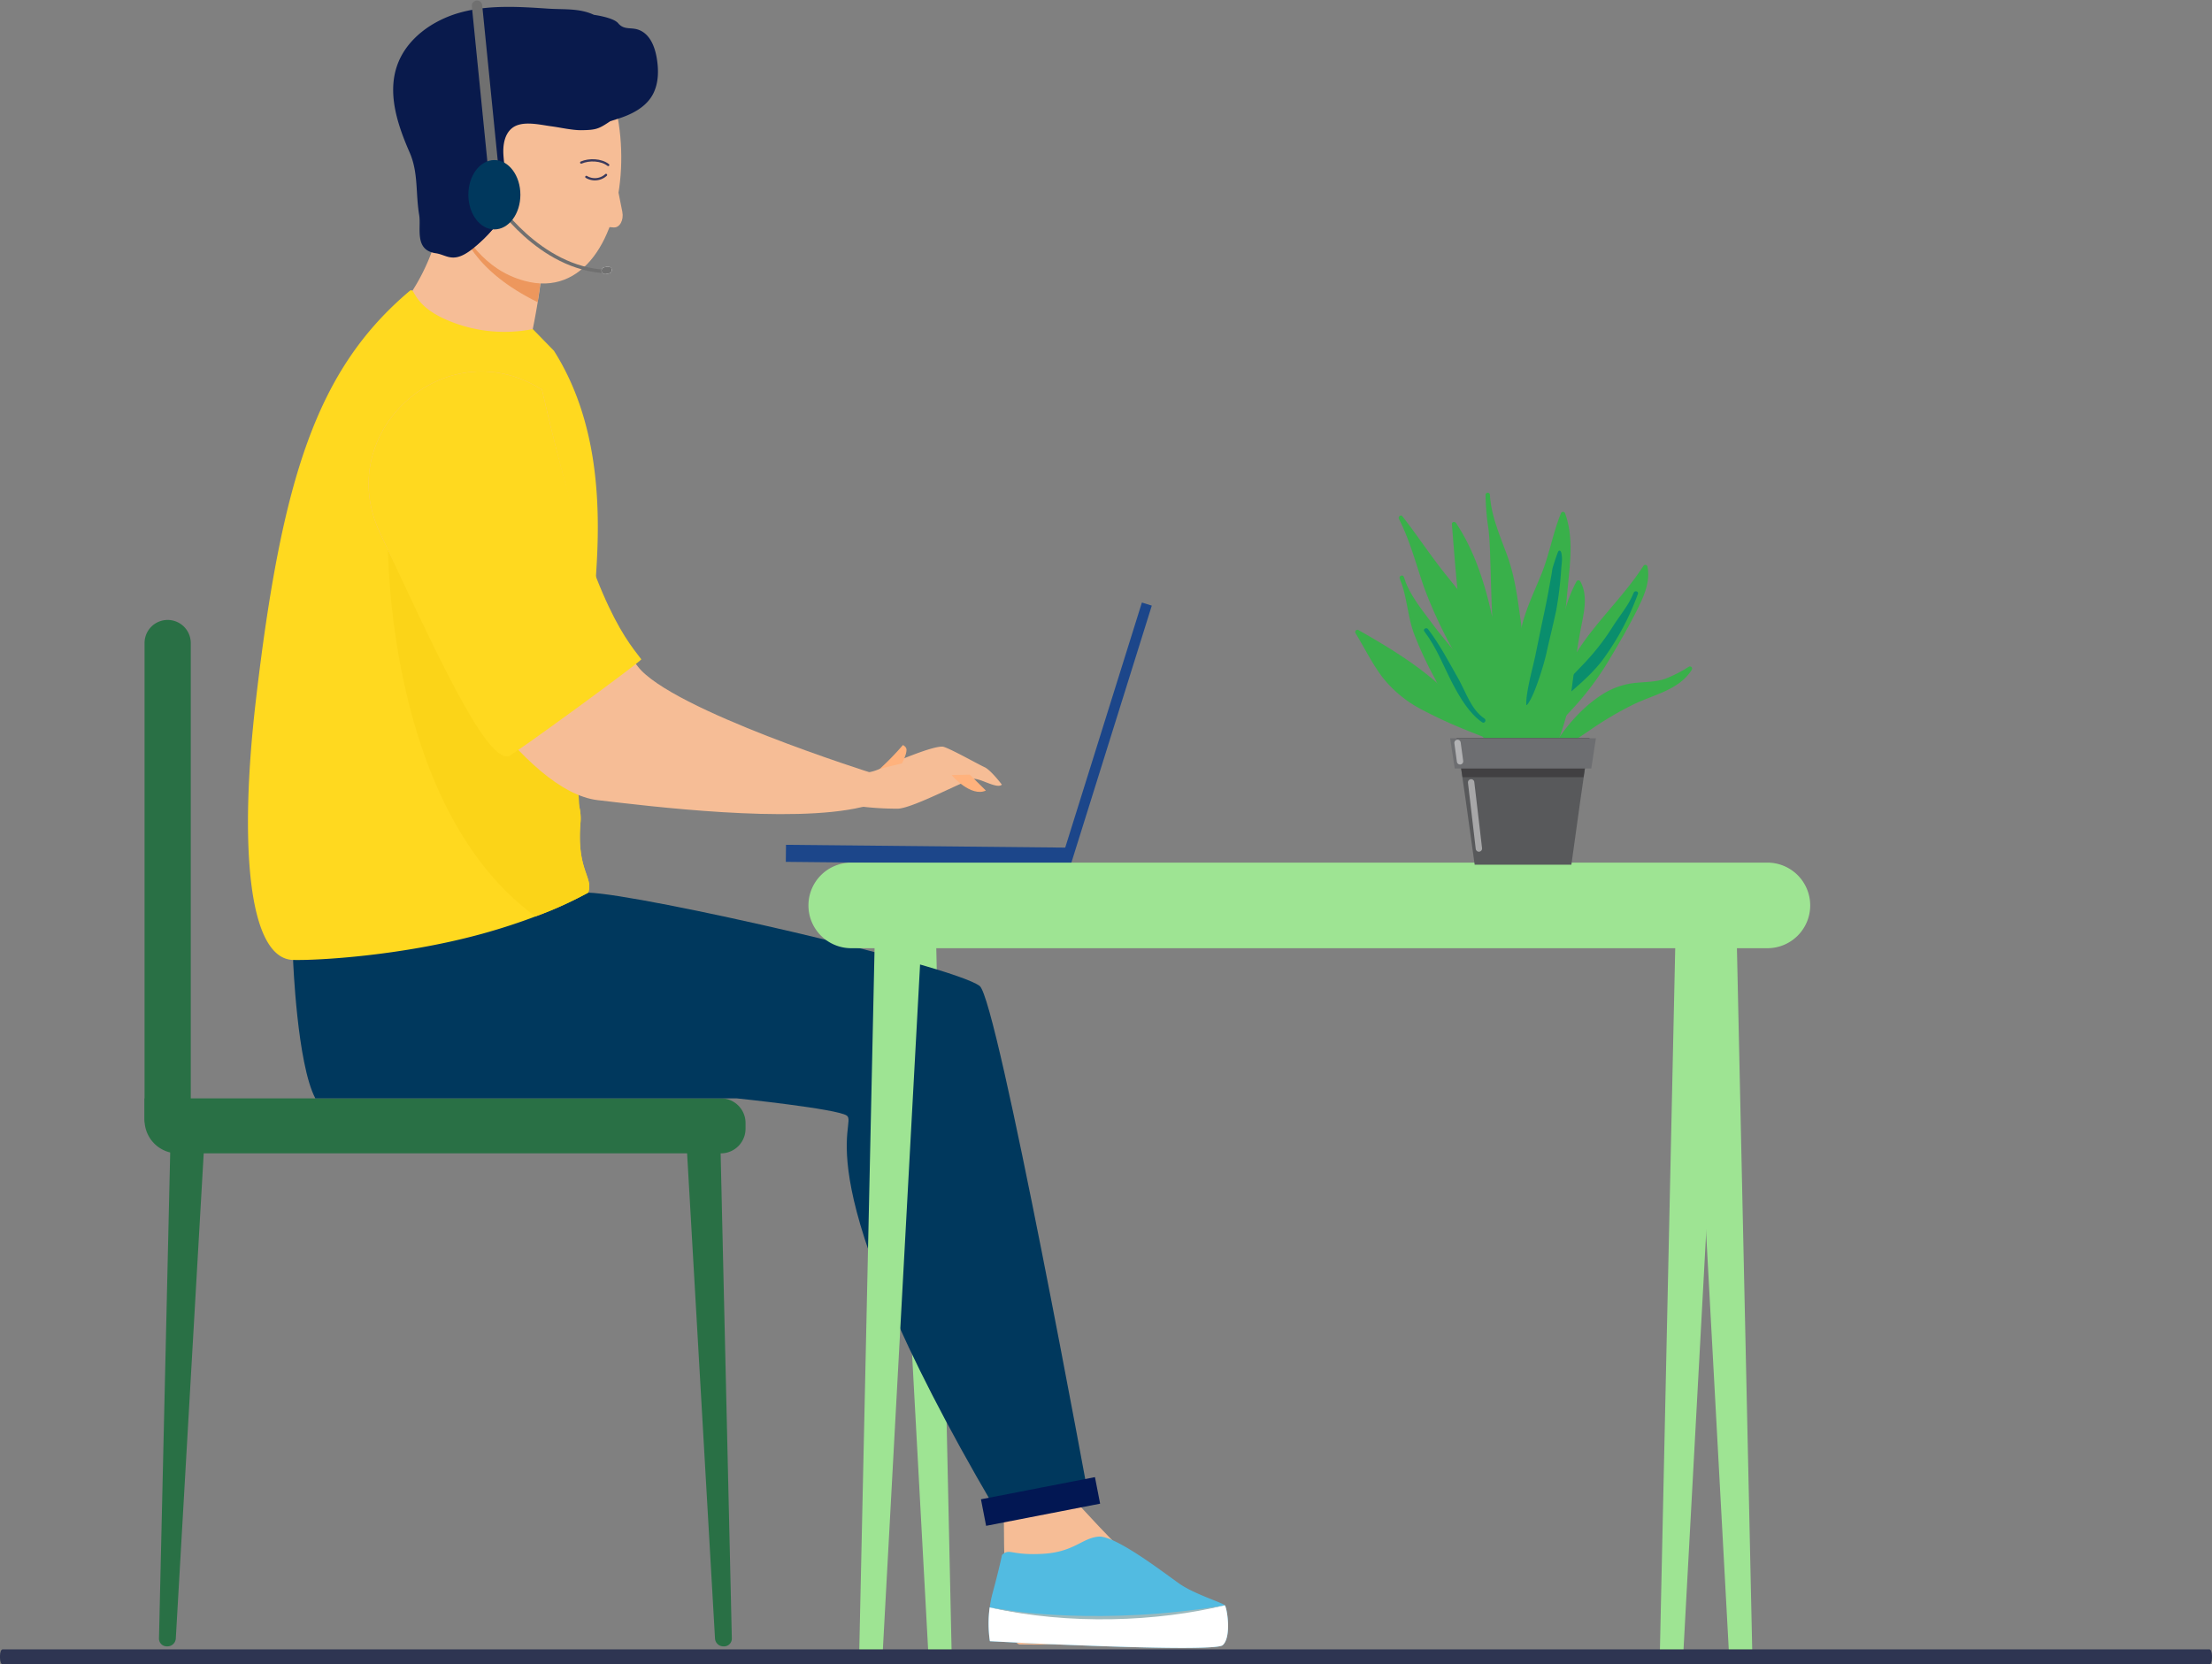 <svg xmlns="http://www.w3.org/2000/svg" xmlns:xlink="http://www.w3.org/1999/xlink" width="637.605" height="479.838" viewBox="0 0 637.605 479.838">
  <rect x="0" y="0" width="637.605" height="479.838" fill="#808080" stroke="none"/>
  <defs>
    <clipPath id="clip-path">
      <rect width="637.605" height="479.838" fill="none"/>
    </clipPath>
  </defs>
  <g id="Group_951" data-name="Group 951" transform="translate(-222 -324.358)">
    <g id="Repeat_Grid_1" data-name="Repeat Grid 1" transform="translate(222 324.358)" clip-path="url(#clip-path)">
      <g id="Group_935" data-name="Group 935" transform="translate(-15200 15536.142)">
        <path id="Path_1999" data-name="Path 1999" d="M1218.446,1576.248h.3a3.213,3.213,0,0,0,3.111-3.372l-4.718-216.547-13.9-1.717,11.852,218.279A3.451,3.451,0,0,0,1218.446,1576.248Z" transform="translate(14252.426 -16633.711)" fill="#9ee493"/>
        <path id="Rectangle_169" data-name="Rectangle 169" d="M6.66,0h0a6.66,6.66,0,0,1,6.66,6.66V143.684a6.66,6.66,0,0,1-6.66,6.66h0A6.66,6.66,0,0,1,0,143.684V6.66A6.66,6.66,0,0,1,6.66,0Z" transform="translate(15241.667 -15357.411)" fill="#297045"/>
        <path id="Path_1889" data-name="Path 1889" d="M926.045,1601.049h-.213a2.231,2.231,0,0,1-2.23-2.283l3.383-146.621,9.964-1.163-8.5,147.793A2.411,2.411,0,0,1,926.045,1601.049Z" transform="translate(14322.226 -16662.541)" fill="#297045"/>
        <path id="Path_1890" data-name="Path 1890" d="M1190.016,1601.049h.213a2.232,2.232,0,0,0,2.231-2.283l-3.384-146.621-9.964-1.163,8.5,147.793A2.411,2.411,0,0,0,1190.016,1601.049Z" transform="translate(14218.489 -16662.541)" fill="#297045"/>
        <path id="Path_1891" data-name="Path 1891" d="M1082.725,1437.632H916.6v6.25a9.611,9.611,0,0,0,9.612,9.611h156.514a7.107,7.107,0,0,0,7.107-7.107v-1.648A7.107,7.107,0,0,0,1082.725,1437.632Z" transform="translate(14325.068 -16657.121)" fill="#297045"/>
        <path id="Path_1892" data-name="Path 1892" d="M1334.676,1635.763s-.92,41.311,4.523,41.715c.724.054,27.61.054,27.61.054l27.179-.054s6.917-8.415-3.115-10.163-38.45-34.354-38.45-34.354Z" transform="translate(14154.757 -16739.512)" fill="#f6bd96"/>
        <path id="Path_1893" data-name="Path 1893" d="M988.676,1357.2s1.143,29.876,6.409,39.894h121.387s29.166,3.019,31.824,4.985c3.354,2.482-13.9,16.654,42.472,112.861l27.611-.7s-26.657-145.583-31.788-149.533c-7.674-5.907-97.474-26.466-112.847-26.915S988.676,1357.2,988.676,1357.2Z" transform="translate(14295.805 -16616.584)" fill="#00385d"/>
        <path id="Path_1894" data-name="Path 1894" d="M1081.566,1056.348c-22.845,5.9-56.086-19.459-56.086-19.459s14.7-9.878,20.155-31.6q.41-1.64.743-3.368a68.428,68.428,0,0,0,1.241-11.886l7.752,6.95,2.744,2.453,17.452,15.634s-.22,3.546-1.212,9.908c-.35,2.24-.8,4.829-1.366,7.74q-.57,2.922-1.318,6.26C1081.037,1044.789,1081.566,1056.348,1081.566,1056.348Z" transform="translate(14280.863 -16475.402)" fill="#f6bd96"/>
        <path id="Path_1895" data-name="Path 1895" d="M1060.745,1181.412c-.779,5.1.8,9.2,1.559,12.991a14.639,14.639,0,0,1,.344,4.248c-1.25,14.1,3.778,15.892,2.205,20.442a111.261,111.261,0,0,1-15.2,6.868c-4.276,1.615-9.4,3.35-15.3,4.979-.309.084-.618.169-.935.253-22.836,6.173-46.846,7.492-53.629,7.31-12.958-.347-15.572-33.19-10.765-74.557,7.488-64.445,17.612-95.689,44.3-118.266,1.681-1.421.548,3.416,9.515,7.742a41.958,41.958,0,0,0,26.039,3.2l6.1,6.257c12.121,19.144,13.392,41.868,12.359,60.808C1066.026,1147.634,1063,1166.742,1060.745,1181.412Z" transform="translate(14304.697 -16497.891)" fill="#ffd91f"/>
        <path id="Path_1896" data-name="Path 1896" d="M1092.263,1022.185s-.22,3.546-1.212,9.908c-17.957-8.833-22.442-19.578-23.849-26.439-.22-1.046,2-1.414,4.865-1.556l2.744,2.453Z" transform="translate(14263.93 -16481.109)" fill="#ed975d"/>
        <rect id="Rectangle_170" data-name="Rectangle 170" width="2.989" height="78.261" transform="translate(15508.637 -15286.847) rotate(-162.63)" fill="#1c468a"/>
        <rect id="Rectangle_171" data-name="Rectangle 171" width="82.125" height="4.913" transform="matrix(-1, -0.01, 0.01, -1, 15508.635, -15286.847)" fill="#1c468a"/>
        <path id="Path_1897" data-name="Path 1897" d="M1092.411,1270.175a111.276,111.276,0,0,1-15.2,6.868c-42.556-31.046-42.324-104.542-42.556-105.8l53.447,47.064,1.763,27.176a14.644,14.644,0,0,1,.344,4.248C1088.956,1263.833,1093.984,1265.625,1092.411,1270.175Z" transform="translate(14277.139 -16548.971)" fill="#fbd418"/>
        <path id="Path_1898" data-name="Path 1898" d="M1261.591,1274.449a13.207,13.207,0,0,0,7.032-1.14c3.612-1.7,16.068-7.045,18.407-6.314s9.979,5.045,11.777,5.864,4.978,5.023,4.978,5.023c-1.32,1.332-5.96-1.723-8.032-1.665s-17.383,8.421-21.934,8.6a87.626,87.626,0,0,1-11.641-.751Z" transform="translate(14185.003 -16587.814)" fill="#f6bd96"/>
        <path id="Path_1899" data-name="Path 1899" d="M1308.306,1280.64c.04.249,5.6,6.442,9.832,4.478l-4.641-4.585Z" transform="translate(14166.036 -16593.342)" fill="#ffb27d"/>
        <path id="Path_1900" data-name="Path 1900" d="M1273.43,1273a80.122,80.122,0,0,0,6.636-6.833s.994.455,1.035,1.3c.068,1.4-1.3,3.982-1.3,3.982Z" transform="translate(14180.195 -16587.508)" fill="#ffb27d"/>
        <path id="Path_1901" data-name="Path 1901" d="M1074.668,1089.726c-27.393-16.683-59.725,12.464-46.131,41.514,15.762,33.684,42,74.768,62.853,77.2,14.861,1.73,55.645,6.835,76.078,2,0,0,6.48-.525,2.977-9.807,0,0-57.867-18.175-67.522-30.739-5.174-6.733-13.99-20.365-27.62-79.771C1075.248,1089.876,1074.881,1089.855,1074.668,1089.726Z" transform="translate(14280.925 -16513.895)" fill="#f6bd96"/>
        <path id="Path_1920" data-name="Path 1920" d="M1078.511,987.185c34.411,9.486,38.935-69.867,3.091-77.35-37.612-7.852-44.138,26.849-26.268,55.068C1061.674,974.916,1066.9,983.984,1078.511,987.185Z" transform="translate(14272.604 -16442.379)" fill="#f6bd96"/>
        <path id="Path_1921" data-name="Path 1921" d="M1041.99,949.873c-3.429-7.838-6.4-16.677-3.7-24.8,2.649-7.977,10.381-13.416,18.5-15.6s16.685-1.634,25.071-1.072c4.63.31,9.048-.171,13.262,1.794,0,0,5.569.729,6.966,2.407,1.88,2.257,4,.857,6.605,2.213,2.777,1.445,4,4.754,4.524,7.839.591,3.482.56,7.219-1.066,10.353-1.9,3.657-5.811,5.744-9.728,7.016l-2.634.856c-3.291,2.2-4.032,2.522-8.323,2.569-2.62.028-6.19-.8-8.541-1.107-3.353-.435-8.524-1.792-11.4.5-2.147,1.709-2.656,4.767-2.516,7.508s.763,5.5.253,8.2a10.56,10.56,0,0,0-3.182-1.891,3.582,3.582,0,0,0-3.5.6c-1.433,1.367-.871,3.847.375,5.386s6.814,4.813,4.508,7.539c-11.878,14.037-13.628,9.354-17.925,8.745-6.33-.9-4.172-7.313-4.8-11.039C1043.676,961.564,1044.542,955.708,1041.99,949.873Z" transform="translate(14276.088 -16442.055)" fill="#091a4c"/>
        <path id="Path_1922" data-name="Path 1922" d="M1130.982,990.021a4.759,4.759,0,0,0,5.673-.564" transform="translate(14238.029 -16475.164)" fill="none" stroke="#39395c" stroke-linecap="round" stroke-miterlimit="10" stroke-width="0.65"/>
        <path id="Path_1923" data-name="Path 1923" d="M1128.491,983.009c2.292-.995,5.751-.883,7.79.7" transform="translate(14239.04 -16472.285)" fill="none" stroke="#39395c" stroke-linecap="round" stroke-miterlimit="10" stroke-width="0.65"/>
        <path id="Path_1924" data-name="Path 1924" d="M1072.241,1000.074c1.246,1.539,5.458,5.336,3.25,8.141-7.757,9.853-9.088,7.255-15.375,8.142" transform="translate(14266.802 -16479.475)" fill="#091a4c"/>
        <path id="Path_1925" data-name="Path 1925" d="M1076.749,1012.765c-7.757,9.853-12.055,9.354-16.634,8.745" transform="translate(14266.802 -16484.627)" fill="#091a4c"/>
        <path id="Path_1926" data-name="Path 1926" d="M1144.218,995.111l1.451,7.272c.477,2.392-.759,4.64-2.479,4.509l-1.584-.121Z" transform="translate(14233.716 -16477.461)" fill="#f6bd96"/>
        <path id="Path_1547" data-name="Path 1547" d="M2533.045,822.023" transform="translate(13128.093 -16085.673)" fill="#17204c"/>
        <path id="Path_1927" data-name="Path 1927" d="M1074.668,1089.726c-27.393-16.683-59.725,12.464-46.131,41.514,15.762,33.684,30.435,66.042,37.116,64.523.381.386,38.654-27.575,38.266-27.939-5.174-6.733-14.985-18.3-28.616-77.705C1075.248,1089.876,1074.881,1089.855,1074.668,1089.726Z" transform="translate(14280.925 -16513.895)" fill="#ffd91f"/>
        <path id="Path_1928" data-name="Path 1928" d="M6602.864,2832.361s-.841,4.154-2.771,11.2a34.509,34.509,0,0,0-.726,13.676s64.5,3.466,67.108,1.148,1.271-10.753.61-11.5-8.845-3.255-13.042-6.194-18.536-14.054-23.38-13.6-7.081,4.507-16.278,4.971S6605.147,2830.334,6602.864,2832.361Z" transform="translate(8885.965 -17920.219)" fill="#52bbe1"/>
        <path id="Path_1929" data-name="Path 1929" d="M6666.476,2880.015c-2.61,2.317-67.108-1.149-67.108-1.149a34.682,34.682,0,0,1-.065-9.749c33.669,7.076,67.784-.6,67.784-.6C6667.747,2869.262,6669.086,2877.7,6666.476,2880.015Z" transform="translate(8885.966 -17941.85)" fill="#fff"/>
        <path id="Path_1930" data-name="Path 1930" d="M6599.617,2869.116c22.993,5.208,48.482,4.106,67.782-.6-35.107,6.014-63.416,1.354-61.456,1.579Z" transform="translate(8885.649 -17941.85)" fill="#9cb9bd"/>
        <rect id="Rectangle_173" data-name="Rectangle 173" width="33.478" height="7.795" transform="translate(15482.757 -15103.895) rotate(-11)" fill="#021753"/>
        <path id="Path_1902" data-name="Path 1902" d="M1206.645,1576.247h-.3a3.212,3.212,0,0,1-3.111-3.372l4.718-216.546,13.9-1.716L1210,1572.891A3.451,3.451,0,0,1,1206.645,1576.247Z" transform="translate(14244.436 -16632.551)" fill="#9ee493"/>
        <path id="Path_2000" data-name="Path 2000" d="M1206.645,1576.247h-.3a3.212,3.212,0,0,1-3.111-3.372l4.718-216.546,13.9-1.716L1210,1572.891A3.451,3.451,0,0,1,1206.645,1576.247Z" transform="translate(14475.221 -16632.551)" fill="#9ee493"/>
        <path id="Rectangle_172" data-name="Rectangle 172" d="M12.337,0H276.419a12.338,12.338,0,0,1,12.338,12.338v0a12.338,12.338,0,0,1-12.338,12.338H12.337A12.337,12.337,0,0,1,0,12.339v0A12.337,12.337,0,0,1,12.337,0Z" transform="translate(15433.031 -15287.447)" fill="#9ee493"/>
        <path id="Path_2001" data-name="Path 2001" d="M1218.446,1576.248h.3a3.213,3.213,0,0,0,3.111-3.372l-4.718-216.547-13.9-1.717,11.852,218.279A3.451,3.451,0,0,0,1218.446,1576.248Z" transform="translate(14483.21 -16633.711)" fill="#9ee493"/>
        <path id="Path_1906" data-name="Path 1906" d="M890.917,1702.1v.632c0,1.009-.326,1.84-.723,1.84H254.033c-.4,0-.722-.831-.722-1.84v-.632c0-1.008.326-1.838.722-1.838H890.194C890.59,1700.265,890.917,1701.1,890.917,1702.1Z" transform="translate(14946.689 -16760.879)" fill="#2e3552"/>
        <line id="Line_152" data-name="Line 152" x1="5" y1="50" transform="translate(15337.5 -15534.5)" fill="none" stroke="#707070" stroke-linecap="round" stroke-width="3"/>
        <path id="Path_2358" data-name="Path 2358" d="M0,0S12.855,19.929,32.375,20.643" transform="translate(15342.5 -15478.5)" fill="none" stroke="#707070" stroke-linecap="round" stroke-width="1"/>
        <ellipse id="Ellipse_192" data-name="Ellipse 192" cx="7.5" cy="10" rx="7.5" ry="10" transform="translate(15335 -15490)" fill="#00385d"/>
        <g id="Rectangle_318" data-name="Rectangle 318" transform="translate(15373.212 -15458.897) rotate(-11)" fill="#fff" stroke="#707070" stroke-width="1">
          <rect width="3" height="2" rx="1" stroke="none"/>
          <rect x="0.5" y="0.5" width="2" height="1" rx="0.5" fill="none"/>
        </g>
        <g id="Group_617" data-name="Group 617" transform="translate(15590.62 -15394.066)">
          <g id="Group_615" data-name="Group 615">
            <path id="Path_1152" data-name="Path 1152" d="M5967.821,904.922c8.966,5.1,17.938,10.5,25.365,17.744,3.683,3.593,7.042,8.137,10.954,11.848,1.419.578,2.827,1.19,4.179,1.894a50.4,50.4,0,0,1-4.411-7.963c-2.856-6.168-5.909-12.2-9.067-18.22a131.585,131.585,0,0,1-8.163-17.764c-2.29-6.586-4-13.366-7.193-19.6-.306-.595.522-1.358.985-.764l.1.128h0l0,0c4.292,5.51,8.116,11.35,12.493,16.8,4,4.981,8.094,9.938,11.381,15.434a67.479,67.479,0,0,1,7.131,18.069c.667,2.6,1.364,5.229,1.9,7.873-.051-2.213.11-4.447.125-6.656.043-6.136-.221-12.473.992-18.523,1.161-5.785,3.818-11.106,6.008-16.54,2.287-5.674,3.275-11.741,5.581-17.393a.635.635,0,0,1,1.213,0c2.045,5.66,1.708,11.657,1.13,17.552-.62,6.313-1.1,12.627-2.248,18.873-1.11,6.067-2.671,12.039-4.188,18.014-1.272,5.012-2.681,10.285-5.86,14.465-.9-.052-1.789-.112-2.685-.151-1.456-.064-2.922-.094-4.386-.16a31.021,31.021,0,0,1-5.6-4.269c-1.545-.618-3.106-1.2-4.618-1.83a135.569,135.569,0,0,1-12.8-5.9,35.09,35.09,0,0,1-11.031-8.9c-3.207-4.07-5.452-8.793-8.142-13.2A.634.634,0,0,1,5967.821,904.922Zm42.806,34.36a22.534,22.534,0,0,0-2.988-1.839A23.355,23.355,0,0,0,6010.627,939.282Z" transform="translate(-5966.873 -865.349)" fill="#39b04a"/>
            <path id="Path_1153" data-name="Path 1153" d="M5912.925,960.846c-.144.759-.3,1.515-.492,2.262q-.744.06-1.491.078a14.466,14.466,0,0,1,.728-2.458c.24-1.252.454-2.511.812-3.74.691-2.372,1.638-4.693,2.43-7.035a74.633,74.633,0,0,1,6.182-14.612c5.627-9.41,13.969-16.806,19.9-26.01a.637.637,0,0,1,1.15.148c.906,4.129-.883,8.3-2.673,11.946-2.407,4.907-5.2,9.706-8,14.4a84.884,84.884,0,0,1-9.947,13.66C5918.5,952.82,5914.689,956.5,5912.925,960.846Z" transform="translate(-5857.905 -888.254)" fill="#39b04a"/>
            <path id="Path_1154" data-name="Path 1154" d="M5880.765,1006.548c-.489.094-.981.175-1.474.245,3.68-6.437,8.746-12.581,15.027-16.559a21.691,21.691,0,0,1,9.789-3.335c2.78-.267,5.571-.238,8.255-1.128a38.706,38.706,0,0,0,6.872-3.51.634.634,0,0,1,.863.859c-3.678,5.919-11.215,7.222-17.046,10.129a97.824,97.824,0,0,0-12.367,7.322c-2.028,1.412-4.175,2.716-6.132,4.228a8.826,8.826,0,0,1-3.66,1.725Z" transform="translate(-5823.044 -932.125)" fill="#39b04a"/>
            <path id="Path_1155" data-name="Path 1155" d="M6014.35,917.049c.236.578.438,1.166.625,1.758,1.739,4.289,5.2,8.531,7.824,12.063,2.949,3.964,6.235,7.64,9.348,11.472a48.962,48.962,0,0,1,7.084,11.009,62.037,62.037,0,0,1,2.164,6.157c.612,1.918,1.588,3.754,2.124,5.686l.109.063a.565.565,0,0,1,.082.936.628.628,0,0,1-1.228.061c-.017-.08-.041-.16-.059-.241a51.246,51.246,0,0,1-11.007-7.926,45.538,45.538,0,0,1-8.1-11.728,105.243,105.243,0,0,1-6.126-13.2c-1.566-4.494-1.885-9.364-3.352-13.862a17.247,17.247,0,0,1-.66-1.82C6012.978,916.8,6014.08,916.386,6014.35,917.049Z" transform="translate(-6000.35 -892.86)" fill="#39b04a"/>
            <path id="Path_1156" data-name="Path 1156" d="M6029.371,954.943c3.373,4.453,5.984,9.457,8.734,14.307,2.194,3.867,3.661,8.893,7.52,11.47.669.448.042,1.539-.633,1.087-3.684-2.461-6.46-7.178-8.442-10.949-2.8-5.33-4.625-10.475-8.263-15.278C6027.8,954.934,6028.888,954.3,6029.371,954.943Z" transform="translate(-6008.349 -915.629)" fill="#0a8e6d"/>
            <path id="Path_1157" data-name="Path 1157" d="M5918.36,962.6c3.495-5.937,8.61-10.253,13.146-15.327a68.133,68.133,0,0,0,6.883-9.165c1.87-2.974,4.552-6.119,5.829-9.386a.621.621,0,0,1,.059-.094c.017-.044.036-.088.052-.132.283-.749,1.5-.427,1.213.332a75.389,75.389,0,0,1-10.308,19.22c-4.511,5.864-10.751,10.034-15.884,15.312A.632.632,0,0,1,5918.36,962.6Z" transform="translate(-5864.042 -899.673)" fill="#0a8e6d"/>
            <path id="Path_1158" data-name="Path 1158" d="M5975.716,928.944c.843-4.112,1.673-8.226,2.555-12.33.827-3.852,1.508-7.743,2.2-11.621a9.935,9.935,0,0,1,.184-1.167q.226-.77.472-1.535.491-1.529,1.06-3.032c.07-.187.166-.4.359-.451a.441.441,0,0,1,.438.171,2.275,2.275,0,0,1,.3,1.025,7.142,7.142,0,0,1,.088,1.291c-.011.833-.124,1.658-.2,2.487a105.554,105.554,0,0,1-1.482,12.328c-1,4.643-1.765,7.53-2.789,12.169-.737,3.34-2.935,10.374-4.587,13.409-.312.572-1.2,2.084-1.23,1.487C5972.91,939.75,5975.032,932.273,5975.716,928.944Z" transform="translate(-5923.753 -882.113)" fill="#0a8e6d"/>
            <path id="Path_1159" data-name="Path 1159" d="M5957.78,865.8c5.366,7.972,8.438,17.735,10.47,27.173-.262-5.027-.366-10.059-.525-15.094-.107-3.4-.174-6.829-.549-10.215a71.344,71.344,0,0,1-.861-9.944.629.629,0,0,1,1.258,0c.378,6.192,2.935,11.815,5.019,17.571,1.985,5.489,2.8,11.079,3.588,16.84a141.008,141.008,0,0,1,1.557,18.687c.016,5.959-.383,11.865.084,17.793.435-4.893,3-10.364,4.409-13.76a73.144,73.144,0,0,0,4.338-12.611c1.466-6.7,2.649-13.5,5.974-19.586a.634.634,0,0,1,1.086,0c2.052,3.623,1.254,8.08.473,11.963-1.161,5.774-1.934,11.417-2.721,17.257a67.239,67.239,0,0,1-3.979,16.318,30.184,30.184,0,0,1-1.612,3.462,28.005,28.005,0,0,1-4.822.415c-1.687-.007-3.368-.144-5.051-.231a42.528,42.528,0,0,1-2.183-4.577c.035.964.03,1.932-.031,2.9a.609.609,0,0,1-.265.475,9.288,9.288,0,0,0,1.209,1.141c-.68-.025-1.36-.047-2.043-.07a27.448,27.448,0,0,1-3.305-4.626,62.271,62.271,0,0,1-6.378-15.611c-4.17-14.739-5.07-30.157-6.31-45.349C5956.553,865.455,5957.46,865.328,5957.78,865.8Z" transform="translate(-5928.728 -857.114)" fill="#39b04a"/>
          </g>
          <g id="Group_616" data-name="Group 616" transform="translate(29.229 70.764)">
            <path id="Path_1160" data-name="Path 1160" d="M5958.454,1070.379h27.876c1.658-12.163,3.369-24.32,5.223-36.456H5953.23C5955.085,1046.058,5956.8,1058.215,5958.454,1070.379Z" transform="translate(-5953.23 -1033.923)" fill="#58595b"/>
          </g>
          <path id="Path_1161" data-name="Path 1161" d="M5953.232,1033.923h38.322l-1.722,11.231h-34.879Z" transform="translate(-5924.004 -963.159)" fill="#414042"/>
          <path id="Path_1162" data-name="Path 1162" d="M5948.6,1033.923h42.028l-1.338,8.728h-39.351Z" transform="translate(-5921.229 -963.159)" fill="#6d6e71"/>
          <line id="Line_90" data-name="Line 90" x2="0.729" y2="5.32" transform="translate(29.507 72.094)" fill="none" stroke="#fff" stroke-linecap="round" stroke-miterlimit="10" stroke-width="1.834" opacity="0.47"/>
          <line id="Line_91" data-name="Line 91" x2="2.237" y2="19.068" transform="translate(33.431 83.486)" fill="none" stroke="#fff" stroke-linecap="round" stroke-miterlimit="10" stroke-width="1.834" opacity="0.47"/>
        </g>
      </g>
    </g>
  </g>
</svg>
